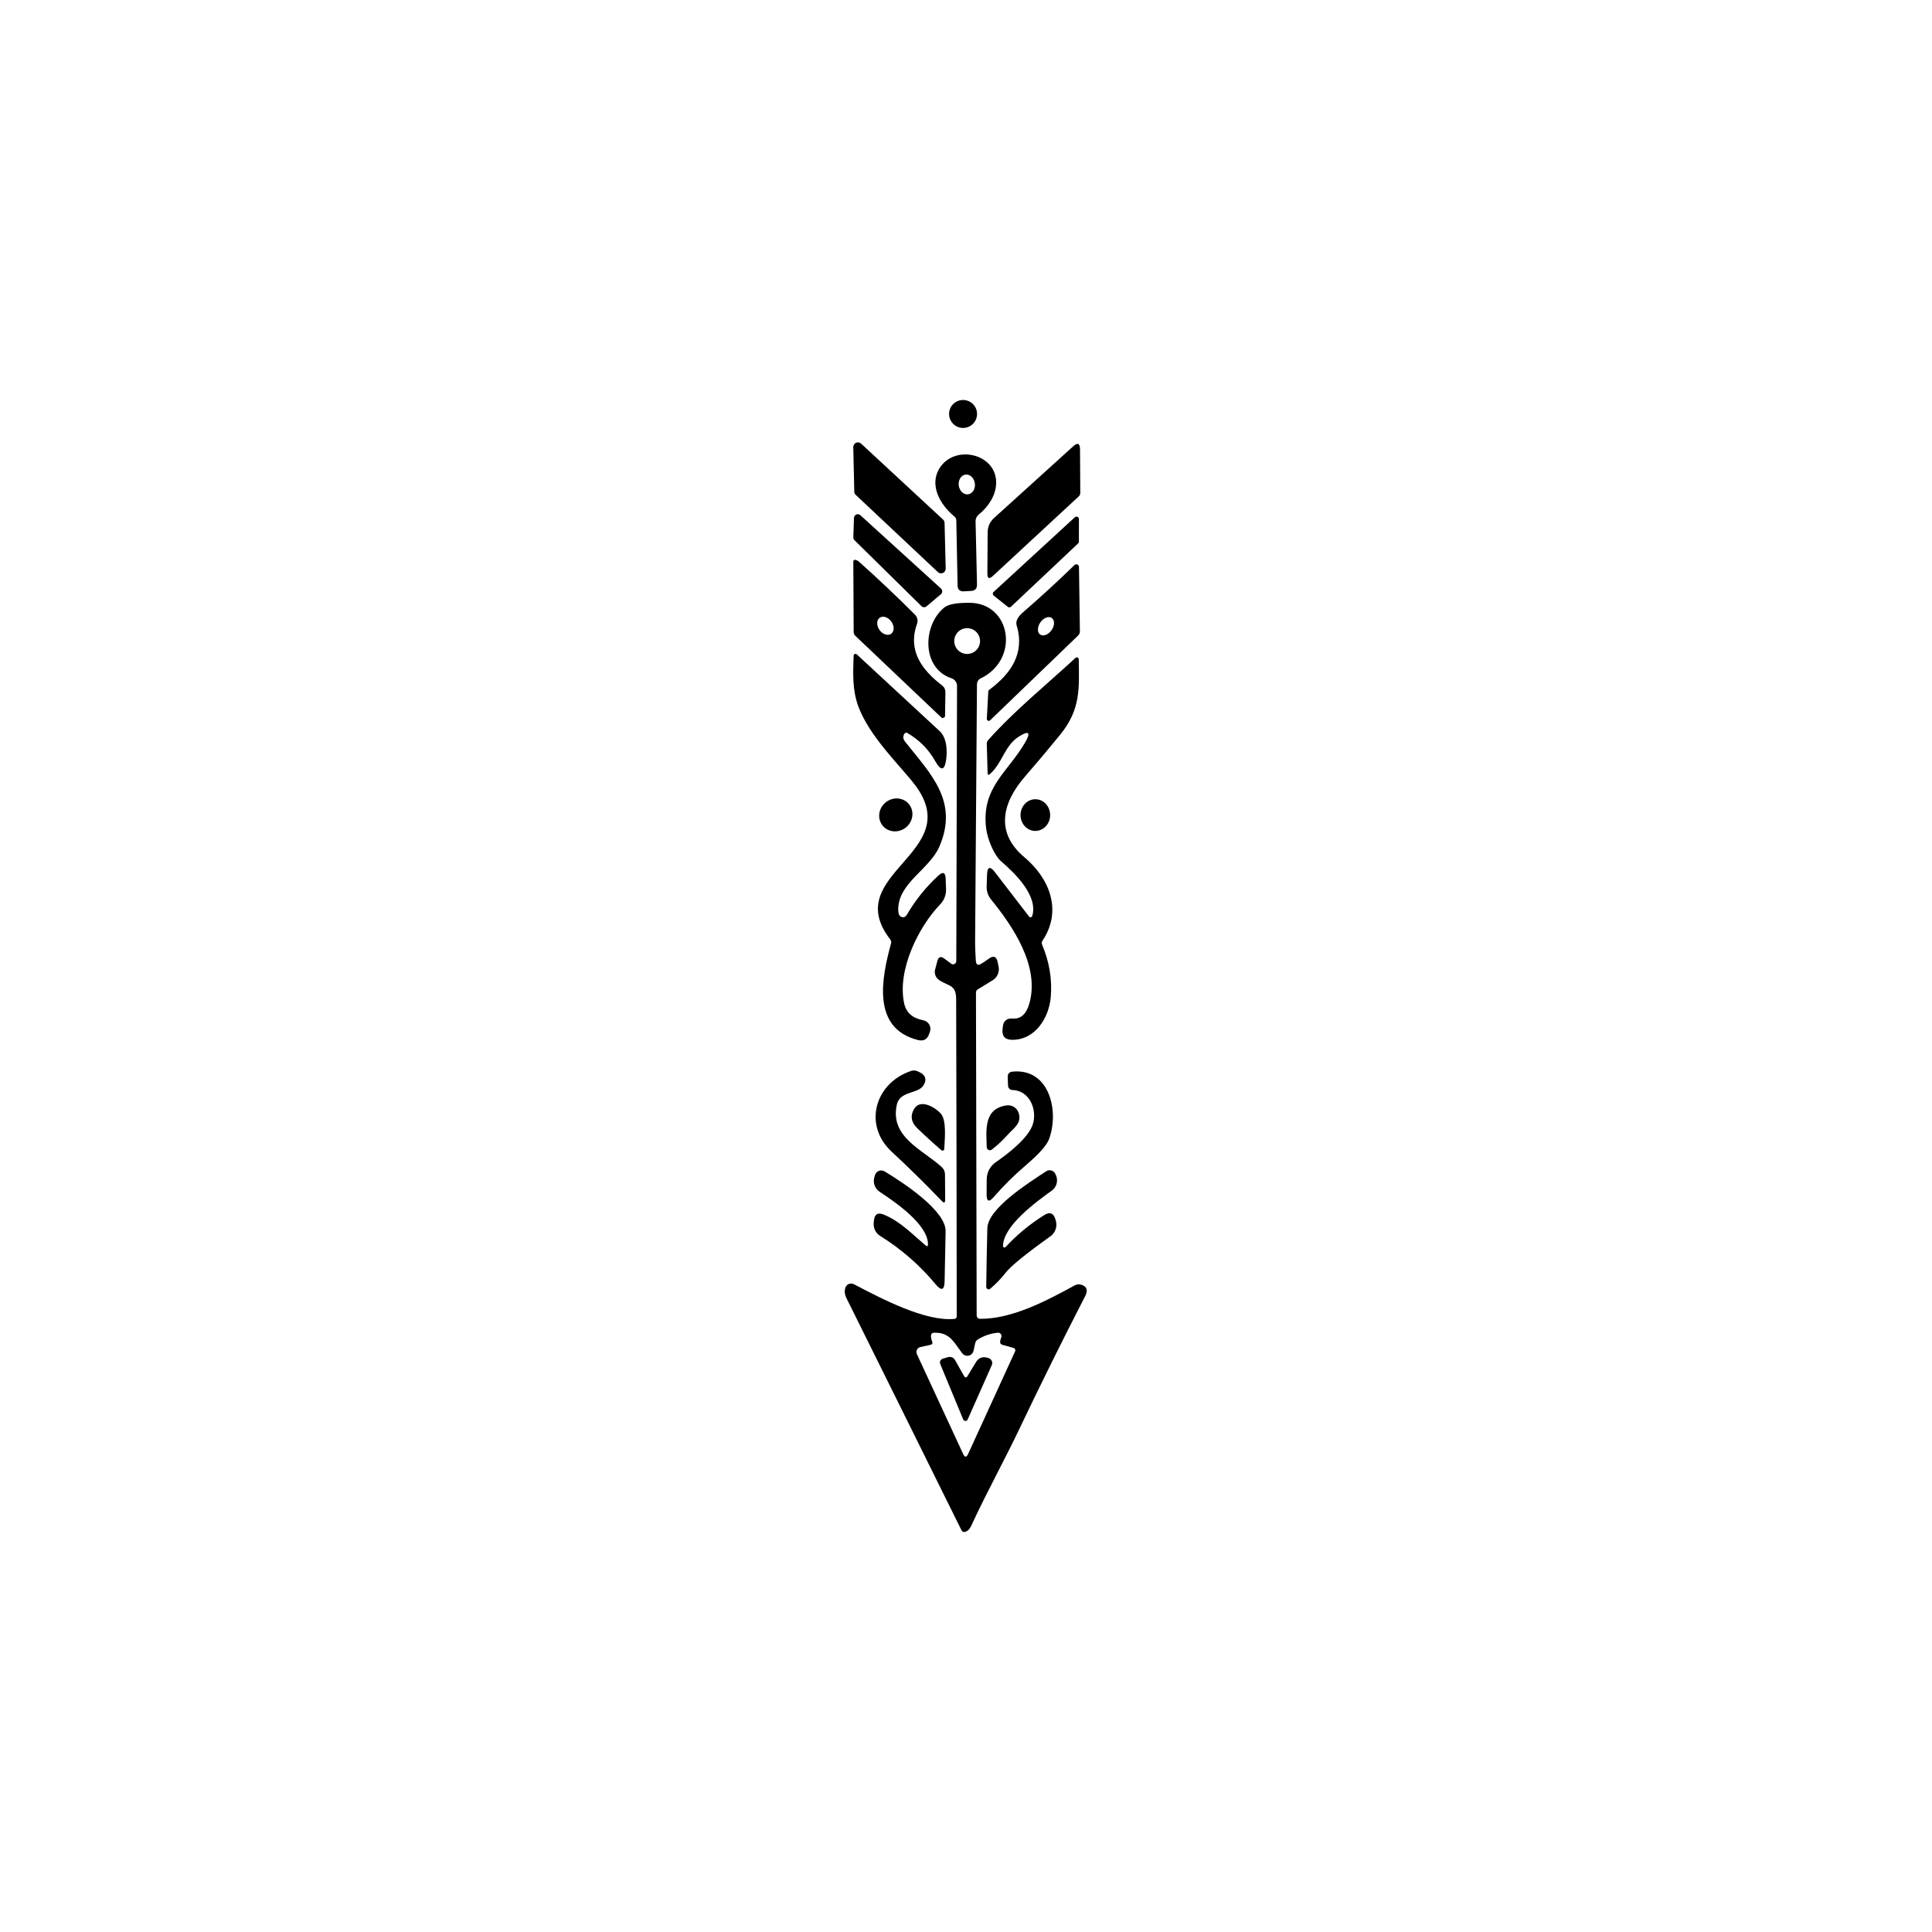 <svg width="512" height="512" viewBox="0 0 512 512" fill="none" xmlns="http://www.w3.org/2000/svg">
<rect width="512" height="512" fill="white"/>
<path d="M263.452 137.258L284.387 118.292C285.599 117.202 286.209 117.471 286.217 119.097L286.286 130.595C286.289 130.776 286.254 130.956 286.183 131.123C286.111 131.289 286.005 131.439 285.871 131.561L263.118 152.634C262.144 153.532 261.66 153.317 261.668 151.99L261.737 141.102C261.745 139.568 262.316 138.287 263.452 137.258Z" fill="black"/>
<path d="M263.314 156.87L284.847 137.074C284.939 136.989 285.054 136.933 285.177 136.912C285.301 136.891 285.428 136.907 285.542 136.957C285.657 137.007 285.755 137.089 285.823 137.194C285.892 137.299 285.929 137.421 285.929 137.546L285.918 143.542C285.917 143.631 285.899 143.719 285.863 143.8C285.828 143.881 285.776 143.954 285.71 144.014L267.929 160.783C267.816 160.888 267.67 160.95 267.515 160.956C267.361 160.962 267.21 160.913 267.089 160.818L263.348 157.848C263.276 157.79 263.216 157.717 263.175 157.634C263.133 157.551 263.109 157.46 263.106 157.367C263.103 157.274 263.12 157.182 263.156 157.096C263.191 157.01 263.245 156.933 263.314 156.87Z" fill="black"/>
<path d="M273.546 242.762C275.191 237.445 269.022 231.46 265.363 228.306C263.383 226.603 261.657 222.287 261.323 219.445C260.057 208.649 267.077 204.701 271.67 196.76C273.227 194.059 272.682 193.534 270.035 195.183C266.18 197.6 265.673 202.215 262.336 205.139C261.944 205.476 261.741 205.388 261.726 204.874L261.507 197.082C261.5 196.742 261.623 196.409 261.852 196.15C268.965 188.197 277.24 181.545 285.009 174.352C285.082 174.283 285.173 174.236 285.272 174.218C285.371 174.2 285.473 174.211 285.566 174.25C285.659 174.289 285.739 174.355 285.795 174.438C285.851 174.522 285.882 174.62 285.883 174.72C285.975 182.374 286.459 187.956 280.934 194.735C277.865 198.502 274.739 202.219 271.554 205.887C265.639 212.7 263.682 220.63 271.428 227.133C278.207 232.83 281.567 241.335 276.273 249.299C276.051 249.637 276.016 249.986 276.17 250.346C278.088 254.904 278.855 259.507 278.471 264.157C278.034 269.601 274.42 275.62 268.205 275.562C266.333 275.539 265.493 274.6 265.685 272.743L265.742 272.156C265.903 270.552 266.79 269.808 268.401 269.923C270.572 270.077 272.053 268.684 272.843 265.745C275.491 255.928 268.436 245.501 262.635 238.365C261.841 237.385 261.428 236.151 261.473 234.89L261.576 231.863C261.645 229.661 262.351 229.431 263.694 231.172L272.728 242.911C272.782 242.978 272.852 243.029 272.932 243.058C273.011 243.088 273.098 243.096 273.182 243.081C273.265 243.065 273.343 243.027 273.407 242.971C273.472 242.915 273.519 242.843 273.546 242.762Z" fill="black"/>
<path d="M265.811 330.219C265.809 330.296 265.83 330.371 265.872 330.435C265.914 330.498 265.976 330.548 266.048 330.576C266.12 330.605 266.2 330.612 266.276 330.595C266.353 330.578 266.424 330.54 266.479 330.484C269.509 327.223 272.92 324.403 276.71 322.024C278.214 321.081 279.212 321.46 279.703 323.164L279.806 323.521C280.022 324.272 280 325.07 279.745 325.806C279.489 326.542 279.012 327.179 278.379 327.629C271.865 332.271 267.891 335.509 266.456 337.343C265.243 338.893 263.897 340.289 262.416 341.532C262.322 341.611 262.207 341.662 262.086 341.678C261.964 341.694 261.84 341.674 261.729 341.622C261.618 341.57 261.524 341.488 261.458 341.384C261.392 341.28 261.357 341.16 261.357 341.037C261.426 335.927 261.526 330.752 261.656 325.512C261.783 320.321 272.21 313.703 277.251 310.4C277.456 310.266 277.687 310.179 277.929 310.145C278.171 310.11 278.418 310.129 278.652 310.201C278.886 310.272 279.101 310.394 279.283 310.558C279.464 310.721 279.608 310.923 279.703 311.148L279.864 311.517C280.157 312.21 280.207 312.983 280.004 313.709C279.801 314.434 279.358 315.069 278.747 315.51C274.708 318.434 265.834 324.833 265.811 330.219Z" fill="black"/>
<path d="M273.753 297.798C274.892 293.919 272.751 288.959 268.297 288.867C268 288.861 267.715 288.743 267.502 288.536C267.288 288.328 267.161 288.048 267.146 287.75L267.054 285.506C267.008 284.578 267.449 284.071 268.378 283.987C278.195 283.078 280.762 294.587 277.976 301.953C277.37 303.541 275.387 305.774 272.026 308.651C268.765 311.444 265.888 314.286 263.394 317.179C262.09 318.698 261.446 318.457 261.461 316.454L261.484 312.69C261.499 310.657 262.343 309.061 264.016 307.903C266.893 305.923 272.659 301.573 273.753 297.798Z" fill="black"/>
<path d="M274.337 220.204C273.822 220.199 273.313 220.086 272.838 219.871C272.364 219.656 271.934 219.343 271.573 218.949C271.212 218.556 270.927 218.091 270.734 217.579C270.542 217.068 270.445 216.521 270.45 215.969C270.455 215.417 270.561 214.872 270.762 214.364C270.964 213.856 271.257 213.396 271.625 213.009C271.993 212.622 272.428 212.316 272.906 212.109C273.384 211.902 273.896 211.798 274.411 211.803C274.926 211.807 275.436 211.92 275.91 212.135C276.384 212.351 276.814 212.664 277.175 213.057C277.536 213.45 277.821 213.916 278.014 214.427C278.207 214.939 278.303 215.486 278.299 216.038C278.294 216.589 278.188 217.135 277.986 217.643C277.784 218.15 277.491 218.611 277.123 218.998C276.755 219.385 276.32 219.69 275.842 219.897C275.364 220.104 274.853 220.208 274.337 220.204Z" fill="black"/>
<path d="M267.101 300.664C265.773 302.16 264.358 303.487 262.854 304.646C262.731 304.742 262.584 304.802 262.428 304.82C262.273 304.837 262.116 304.81 261.975 304.744C261.834 304.677 261.715 304.572 261.63 304.441C261.545 304.31 261.499 304.157 261.496 304.001C261.358 299.49 260.655 293.804 266.755 292.941C267.436 292.845 268.129 292.992 268.714 293.355C269.298 293.719 269.738 294.277 269.955 294.932C270.875 297.706 268.551 299.029 267.101 300.664Z" fill="black"/>
<path d="M255.223 113.412C254.24 113.412 253.298 113.021 252.603 112.326C251.908 111.631 251.517 110.689 251.517 109.706C251.517 108.723 251.908 107.78 252.603 107.085C253.298 106.39 254.24 106 255.223 106C256.206 106 257.149 106.39 257.844 107.085C258.539 107.78 258.929 108.723 258.929 109.706C258.929 110.689 258.539 111.631 257.844 112.326C257.149 113.021 256.206 113.412 255.223 113.412Z" fill="black"/>
<path d="M239.709 194.424C239.225 195.114 239.283 195.836 239.881 196.588C246.626 205.093 254.107 212.286 248.974 224.29C246.326 230.459 237.948 233.992 238.04 241.128C238.055 242.064 238.266 242.647 238.673 242.877C239.363 243.261 239.912 243.111 240.319 242.428C242.59 238.538 245.371 235.078 248.663 232.047C249.898 230.919 250.546 231.188 250.608 232.853L250.711 235.603C250.74 236.349 250.619 237.093 250.354 237.789C250.089 238.485 249.686 239.12 249.169 239.654C243.461 245.57 237.718 257.01 239.605 265.872C240.127 268.343 241.819 269.846 244.681 270.384C245.008 270.445 245.319 270.576 245.591 270.768C245.864 270.96 246.091 271.208 246.258 271.496C246.426 271.783 246.529 272.103 246.56 272.434C246.592 272.764 246.551 273.097 246.442 273.41L246.223 274.032C245.724 275.459 244.742 275.988 243.277 275.62C230.789 272.501 233.736 258.851 236.129 250.036C236.237 249.644 236.168 249.287 235.922 248.965C222.399 231.46 256.132 226.131 242.505 208.051C238.742 203.067 230.421 195.31 227.429 187.104C225.852 182.788 226.059 178.357 226.22 173.754C226.224 173.66 226.255 173.568 226.308 173.491C226.362 173.413 226.437 173.353 226.524 173.317C226.611 173.28 226.707 173.27 226.8 173.286C226.893 173.302 226.979 173.345 227.049 173.409C234.315 180.16 241.635 186.939 249.008 193.745C250.976 195.552 251.034 199.085 250.769 201.099C250.362 204.26 249.38 204.452 247.823 201.675C246.081 198.575 243.633 196.104 240.48 194.263C240.173 194.086 239.916 194.14 239.709 194.424Z" fill="black"/>
<path d="M248.548 151.61L226.784 131.159C226.664 131.047 226.567 130.911 226.5 130.761C226.433 130.611 226.396 130.449 226.393 130.284L226.128 118.487C226.124 118.247 226.19 118.011 226.319 117.807C226.447 117.604 226.633 117.443 226.852 117.344C227.071 117.245 227.314 117.212 227.552 117.25C227.789 117.287 228.01 117.393 228.188 117.555L249.929 137.696C250.049 137.808 250.146 137.943 250.213 138.094C250.28 138.244 250.317 138.406 250.32 138.571L250.619 150.678C250.626 150.921 250.56 151.16 250.431 151.365C250.302 151.571 250.115 151.734 249.894 151.833C249.672 151.933 249.426 151.965 249.187 151.925C248.948 151.886 248.725 151.776 248.548 151.61Z" fill="black"/>
<path d="M237.672 292.723C235.784 301.285 244.29 304.542 249.492 309.215C250.113 309.768 250.428 310.462 250.435 311.298L250.481 317.916C250.489 318.791 250.194 318.913 249.595 318.284C245.137 313.65 240.699 309.284 236.279 305.187C228.706 298.166 231.825 287.049 241.424 283.815C241.952 283.636 242.526 283.648 243.047 283.849C245.233 284.701 245.782 285.978 244.692 287.682C243.242 289.937 238.478 289.086 237.672 292.723Z" fill="black"/>
<path d="M245.924 329.701C245.843 324.453 237.418 318.687 233.114 315.833C232.501 315.426 232.034 314.833 231.781 314.139C231.529 313.446 231.504 312.688 231.71 311.977L231.883 311.413C231.956 311.161 232.086 310.929 232.264 310.735C232.441 310.541 232.66 310.39 232.905 310.295C233.15 310.199 233.413 310.161 233.675 310.183C233.936 310.206 234.19 310.288 234.415 310.423C239.548 313.519 250.723 320.908 250.596 326.306C250.481 331.201 250.393 335.609 250.332 339.53C250.286 341.924 249.495 342.2 247.961 340.358C243.756 335.294 238.846 331.013 233.229 327.514C232.664 327.161 232.207 326.659 231.908 326.062C231.61 325.465 231.482 324.797 231.537 324.131L231.595 323.509C231.741 321.76 232.627 321.223 234.253 321.898C238.615 323.693 241.803 327.1 245.256 330.023C245.709 330.407 245.931 330.299 245.924 329.701Z" fill="black"/>
<path d="M242.275 293.827C243.956 291.111 247.823 293.494 249.261 295.036C250.965 296.866 250.332 302.16 250.24 304.496C250.235 304.582 250.206 304.664 250.156 304.735C250.107 304.805 250.039 304.86 249.96 304.893C249.881 304.927 249.794 304.937 249.709 304.924C249.625 304.911 249.545 304.874 249.48 304.819C247.209 302.862 245.057 300.898 243.024 298.926C241.47 297.407 241.171 295.623 242.275 293.827Z" fill="black"/>
<path d="M228.004 136.534L249.365 155.961C249.471 156.057 249.556 156.176 249.613 156.308C249.67 156.439 249.699 156.582 249.696 156.726C249.694 156.869 249.661 157.011 249.6 157.141C249.539 157.271 249.451 157.387 249.342 157.48L245.555 160.68C245.364 160.842 245.118 160.927 244.868 160.918C244.617 160.91 244.378 160.808 244.197 160.633L226.439 143.151C226.339 143.052 226.261 142.934 226.209 142.803C226.158 142.672 226.134 142.532 226.14 142.392L226.312 137.247C226.319 137.054 226.381 136.868 226.491 136.709C226.601 136.55 226.753 136.426 226.931 136.351C227.109 136.276 227.304 136.254 227.494 136.286C227.684 136.318 227.861 136.404 228.004 136.534Z" fill="black"/>
<path d="M233.923 218.82C233.567 218.387 233.303 217.885 233.148 217.341C232.993 216.797 232.95 216.223 233.02 215.652C233.09 215.08 233.273 214.522 233.558 214.009C233.843 213.496 234.224 213.039 234.68 212.663C235.136 212.287 235.658 212 236.215 211.818C236.773 211.636 237.356 211.563 237.931 211.604C238.505 211.644 239.061 211.796 239.565 212.052C240.069 212.308 240.512 212.662 240.868 213.095C241.225 213.528 241.488 214.03 241.643 214.574C241.798 215.117 241.842 215.691 241.772 216.263C241.701 216.835 241.519 217.393 241.234 217.906C240.949 218.419 240.568 218.876 240.112 219.252C239.656 219.628 239.134 219.915 238.576 220.097C238.019 220.278 237.436 220.351 236.861 220.311C236.286 220.271 235.731 220.119 235.227 219.863C234.723 219.607 234.28 219.252 233.923 218.82Z" fill="black"/>
<path fill-rule="evenodd" clip-rule="evenodd" d="M261.939 183.141C261.917 183.209 261.903 183.28 261.898 183.352L261.519 190.477C261.51 190.582 261.535 190.688 261.589 190.78C261.616 190.826 261.65 190.867 261.689 190.902C261.728 190.937 261.772 190.966 261.821 190.988C261.917 191.032 262.025 191.045 262.13 191.026C262.234 191.006 262.33 190.955 262.405 190.879L285.699 168.437C285.855 168.288 285.979 168.108 286.062 167.91C286.145 167.712 286.186 167.499 286.182 167.286L285.941 150.241C285.94 150.156 285.924 150.071 285.894 149.992C285.875 149.943 285.851 149.896 285.821 149.852C285.744 149.737 285.635 149.648 285.507 149.595C285.379 149.542 285.238 149.528 285.103 149.555C284.967 149.582 284.842 149.648 284.744 149.746C280.332 154.05 275.801 158.209 271.152 162.222C269.671 163.495 269.095 164.673 269.425 165.755C271.669 173.155 267.848 178.588 262.221 182.754C262.127 182.822 262.05 182.911 261.994 183.014C261.972 183.055 261.954 183.097 261.939 183.141ZM275.06 166.783C275.049 167.389 275.263 167.884 275.656 168.159C276.048 168.434 276.587 168.466 277.153 168.248C277.719 168.031 278.266 167.581 278.674 166.999C279.082 166.416 279.317 165.748 279.328 165.142C279.339 164.535 279.124 164.041 278.732 163.766C278.339 163.491 277.801 163.459 277.235 163.676C276.669 163.894 276.122 164.343 275.714 164.926C275.306 165.508 275.07 166.176 275.06 166.783Z" fill="black"/>
<path fill-rule="evenodd" clip-rule="evenodd" d="M252.069 255.387C252.196 255.481 252.346 255.537 252.502 255.551C252.626 255.562 252.75 255.546 252.866 255.503C252.897 255.492 252.927 255.479 252.957 255.464C253.097 255.394 253.216 255.286 253.299 255.153C253.382 255.019 253.426 254.866 253.427 254.708L253.623 181.799C253.626 181.347 253.485 180.905 253.221 180.537C252.956 180.169 252.581 179.893 252.15 179.75C244.105 177.057 244.566 165.64 250.182 161.048C251.655 159.839 254.751 159.747 256.823 159.747C267.929 159.701 270.392 174.72 259.884 179.785C259.591 179.922 259.344 180.14 259.171 180.413C259.14 180.462 259.112 180.511 259.087 180.562C259.066 180.602 259.048 180.644 259.031 180.686C258.977 180.818 258.94 180.956 258.921 181.097C258.911 181.173 258.906 181.25 258.906 181.327C258.76 204.222 258.595 227.037 258.411 249.771C258.403 250.669 258.465 252.238 258.595 254.478C258.664 255.56 259.067 255.913 259.803 255.537C260.348 255.253 261.089 254.766 262.025 254.075C263.291 253.147 264.081 253.45 264.396 254.984L264.637 256.135C264.783 256.829 264.71 257.551 264.43 258.201C264.15 258.852 263.676 259.401 263.072 259.772L259.113 262.201C259.04 262.245 258.973 262.299 258.914 262.361C258.857 262.421 258.807 262.488 258.766 262.562C258.684 262.711 258.641 262.88 258.641 263.052L258.825 348.495C258.825 349.155 259.155 349.489 259.815 349.497C268.286 349.554 277.585 344.594 284.801 340.646C285.076 340.494 285.38 340.401 285.693 340.374C286.006 340.346 286.322 340.384 286.619 340.485C288.208 341.014 288.277 342.131 287.575 343.501C281.498 355.309 275.605 367.205 269.897 379.19C268.298 382.543 266.459 386.136 264.568 389.831L264.566 389.834L264.565 389.838C262.115 394.625 259.578 399.581 257.364 404.406C256.972 405.258 256.427 405.78 255.729 405.971C255.555 406.02 255.368 406.006 255.202 405.933C255.037 405.86 254.901 405.731 254.82 405.569C244.623 384.945 234.472 364.462 224.367 344.122C223.853 343.094 223.738 342.142 224.022 341.268C224.095 341.044 224.217 340.839 224.377 340.668C224.457 340.582 224.545 340.506 224.641 340.44C224.738 340.373 224.842 340.317 224.951 340.272C225.169 340.183 225.404 340.143 225.639 340.154C225.874 340.165 226.103 340.227 226.312 340.336L226.718 340.549C233.686 344.202 245.268 350.276 252.921 349.52C253.335 349.481 253.543 349.255 253.543 348.841C253.519 320.789 253.47 292.757 253.393 264.744C253.385 261.935 252.32 261.448 250.788 260.749C250.199 260.48 249.541 260.18 248.847 259.703C248.409 259.403 248.075 258.975 247.889 258.478C247.704 257.982 247.676 257.441 247.811 256.929L248.409 254.674C248.701 253.554 249.311 253.339 250.239 254.029L252.069 255.387ZM247.063 355.608C246.833 355.071 246.718 354.515 246.718 353.939C246.718 353.835 246.739 353.732 246.78 353.638C246.815 353.557 246.864 353.483 246.925 353.418C246.993 353.347 247.074 353.291 247.162 353.252C247.247 353.215 247.338 353.194 247.431 353.191C251.014 353.036 252.336 354.904 254.009 357.267C254.319 357.706 254.642 358.161 254.993 358.624C255.188 358.882 255.452 359.079 255.756 359.192C256.059 359.304 256.389 359.327 256.705 359.258C257.021 359.189 257.311 359.031 257.54 358.802C257.769 358.573 257.927 358.284 257.997 357.967L258.434 355.965C258.526 355.543 258.756 355.217 259.124 354.987C260.751 353.966 262.516 353.364 264.419 353.18C264.579 353.163 264.742 353.19 264.889 353.257C264.965 353.292 265.035 353.337 265.098 353.391C265.157 353.442 265.21 353.5 265.254 353.565C265.305 353.637 265.344 353.716 265.372 353.8C265.386 353.842 265.397 353.886 265.404 353.93C265.409 353.959 265.413 353.988 265.415 354.017C265.418 354.047 265.419 354.076 265.418 354.106C265.418 354.13 265.417 354.154 265.414 354.178C265.404 354.287 265.375 354.393 265.328 354.492C265.248 354.659 265.185 354.829 265.139 355.003C265.095 355.164 265.066 355.327 265.052 355.493C264.998 355.969 265.205 356.272 265.673 356.402L268.585 357.208C268.677 357.233 268.763 357.277 268.837 357.339C268.91 357.4 268.969 357.477 269.009 357.563C269.05 357.65 269.071 357.744 269.071 357.84C269.072 357.936 269.051 358.03 269.011 358.117L256.569 385.301C256.124 386.268 255.679 386.268 255.234 385.301L242.989 358.865C242.905 358.681 242.863 358.48 242.865 358.277C242.867 358.192 242.876 358.107 242.893 358.024C242.916 357.91 242.954 357.799 243.006 357.695C243.017 357.672 243.028 357.65 243.041 357.628C243.059 357.595 243.08 357.563 243.101 357.531C243.179 357.418 243.273 357.316 243.382 357.231C243.54 357.107 243.725 357.021 243.921 356.978L246.66 356.379C246.742 356.362 246.818 356.327 246.884 356.277C246.951 356.227 247.005 356.162 247.043 356.089C247.082 356.015 247.104 355.934 247.107 355.851C247.11 355.767 247.095 355.685 247.063 355.608ZM253.888 172.304C254.529 172.945 255.398 173.305 256.305 173.305C256.754 173.305 257.198 173.217 257.613 173.045C258.028 172.873 258.405 172.621 258.722 172.304C259.039 171.987 259.291 171.609 259.463 171.195C259.635 170.78 259.723 170.336 259.723 169.887C259.723 169.438 259.635 168.993 259.463 168.579C259.291 168.164 259.039 167.787 258.722 167.47C258.405 167.152 258.028 166.9 257.613 166.729C257.198 166.557 256.754 166.469 256.305 166.469C255.398 166.469 254.529 166.829 253.888 167.47C253.247 168.111 252.887 168.98 252.887 169.887C252.887 170.793 253.247 171.663 253.888 172.304Z" fill="black"/>
<path fill-rule="evenodd" clip-rule="evenodd" d="M258.739 137.177C258.878 136.874 259.085 136.607 259.343 136.396C261.829 134.381 263.82 131.504 263.981 128.282C264.396 120.214 252.887 117.521 248.893 124.23C246.258 128.661 249.158 133.806 252.944 136.89C253.092 137.009 253.212 137.159 253.296 137.328C253.379 137.497 253.424 137.681 253.428 137.869L253.773 155.144C253.788 156.256 254.352 156.778 255.465 156.709L257.352 156.605C258.419 156.544 258.94 155.976 258.917 154.902L258.538 138.145C258.53 137.811 258.599 137.48 258.739 137.177ZM254.947 130.432C255.412 130.869 255.991 131.073 256.557 130.998C256.709 130.978 256.858 130.939 257.001 130.88C257.121 130.83 257.237 130.767 257.347 130.692C257.589 130.527 257.799 130.303 257.965 130.034C258.131 129.766 258.251 129.457 258.316 129.126C258.382 128.795 258.392 128.448 258.347 128.104C258.256 127.411 257.943 126.776 257.479 126.339C257.014 125.902 256.435 125.698 255.869 125.772C255.589 125.809 255.32 125.913 255.079 126.079C254.928 126.182 254.789 126.308 254.666 126.454C254.592 126.541 254.523 126.636 254.461 126.736C254.295 127.005 254.175 127.314 254.11 127.645C254.045 127.976 254.034 128.323 254.079 128.666C254.17 129.359 254.483 129.994 254.947 130.432Z" fill="black"/>
<path fill-rule="evenodd" clip-rule="evenodd" d="M249.653 181.637C244.278 177.517 240.491 172.384 243.023 165.318C243.172 164.905 243.199 164.459 243.104 164.031C243.008 163.603 242.793 163.211 242.483 162.901C237.503 157.913 232.512 153.195 227.509 148.745C227.417 148.66 227.306 148.595 227.176 148.549L226.727 148.376C226.659 148.354 226.587 148.348 226.517 148.359C226.447 148.369 226.381 148.396 226.323 148.436C226.266 148.477 226.22 148.53 226.188 148.591C226.156 148.653 226.139 148.721 226.14 148.791L226.232 167.516C226.232 167.608 226.241 167.699 226.26 167.788C226.278 167.872 226.305 167.955 226.339 168.035C226.411 168.199 226.515 168.347 226.646 168.471L249.446 190.12C249.53 190.197 249.635 190.248 249.748 190.267C249.861 190.286 249.977 190.273 250.083 190.228C250.188 190.183 250.279 190.109 250.343 190.014C250.408 189.919 250.444 189.808 250.447 189.694L250.539 183.479C250.554 182.719 250.259 182.105 249.653 181.637ZM235.448 168.228C235.714 168.199 235.956 168.109 236.162 167.962C236.577 167.667 236.815 167.159 236.824 166.55C236.833 165.942 236.612 165.284 236.209 164.719C236.01 164.44 235.772 164.192 235.51 163.99C235.247 163.788 234.965 163.636 234.678 163.542C234.392 163.448 234.108 163.415 233.842 163.443C233.576 163.472 233.333 163.562 233.128 163.709C232.713 164.005 232.474 164.512 232.465 165.121C232.456 165.729 232.678 166.387 233.08 166.952C233.217 167.144 233.372 167.321 233.542 167.479C233.618 167.55 233.698 167.618 233.78 167.681C233.966 167.824 234.162 167.942 234.363 168.032C234.445 168.069 234.528 168.101 234.611 168.129C234.897 168.223 235.181 168.256 235.448 168.228Z" fill="black"/>
<path d="M256.42 364.631L258.642 360.983C259.332 359.855 260.318 359.46 261.599 359.797L261.91 359.878C262.105 359.929 262.287 360.022 262.443 360.15C262.598 360.278 262.724 360.439 262.812 360.62C262.899 360.802 262.946 361.001 262.95 361.202C262.953 361.404 262.912 361.604 262.831 361.788L256.443 376.175C256.393 376.29 256.309 376.388 256.203 376.457C256.097 376.526 255.973 376.562 255.847 376.56C255.721 376.559 255.597 376.521 255.493 376.45C255.388 376.38 255.306 376.28 255.258 376.163L249.25 361.662C248.897 360.818 249.158 360.269 250.033 360.016L251.103 359.694C252.009 359.433 252.691 359.713 253.152 360.534L255.454 364.608C255.768 365.168 256.09 365.176 256.42 364.631Z" fill="black"/>
</svg>
